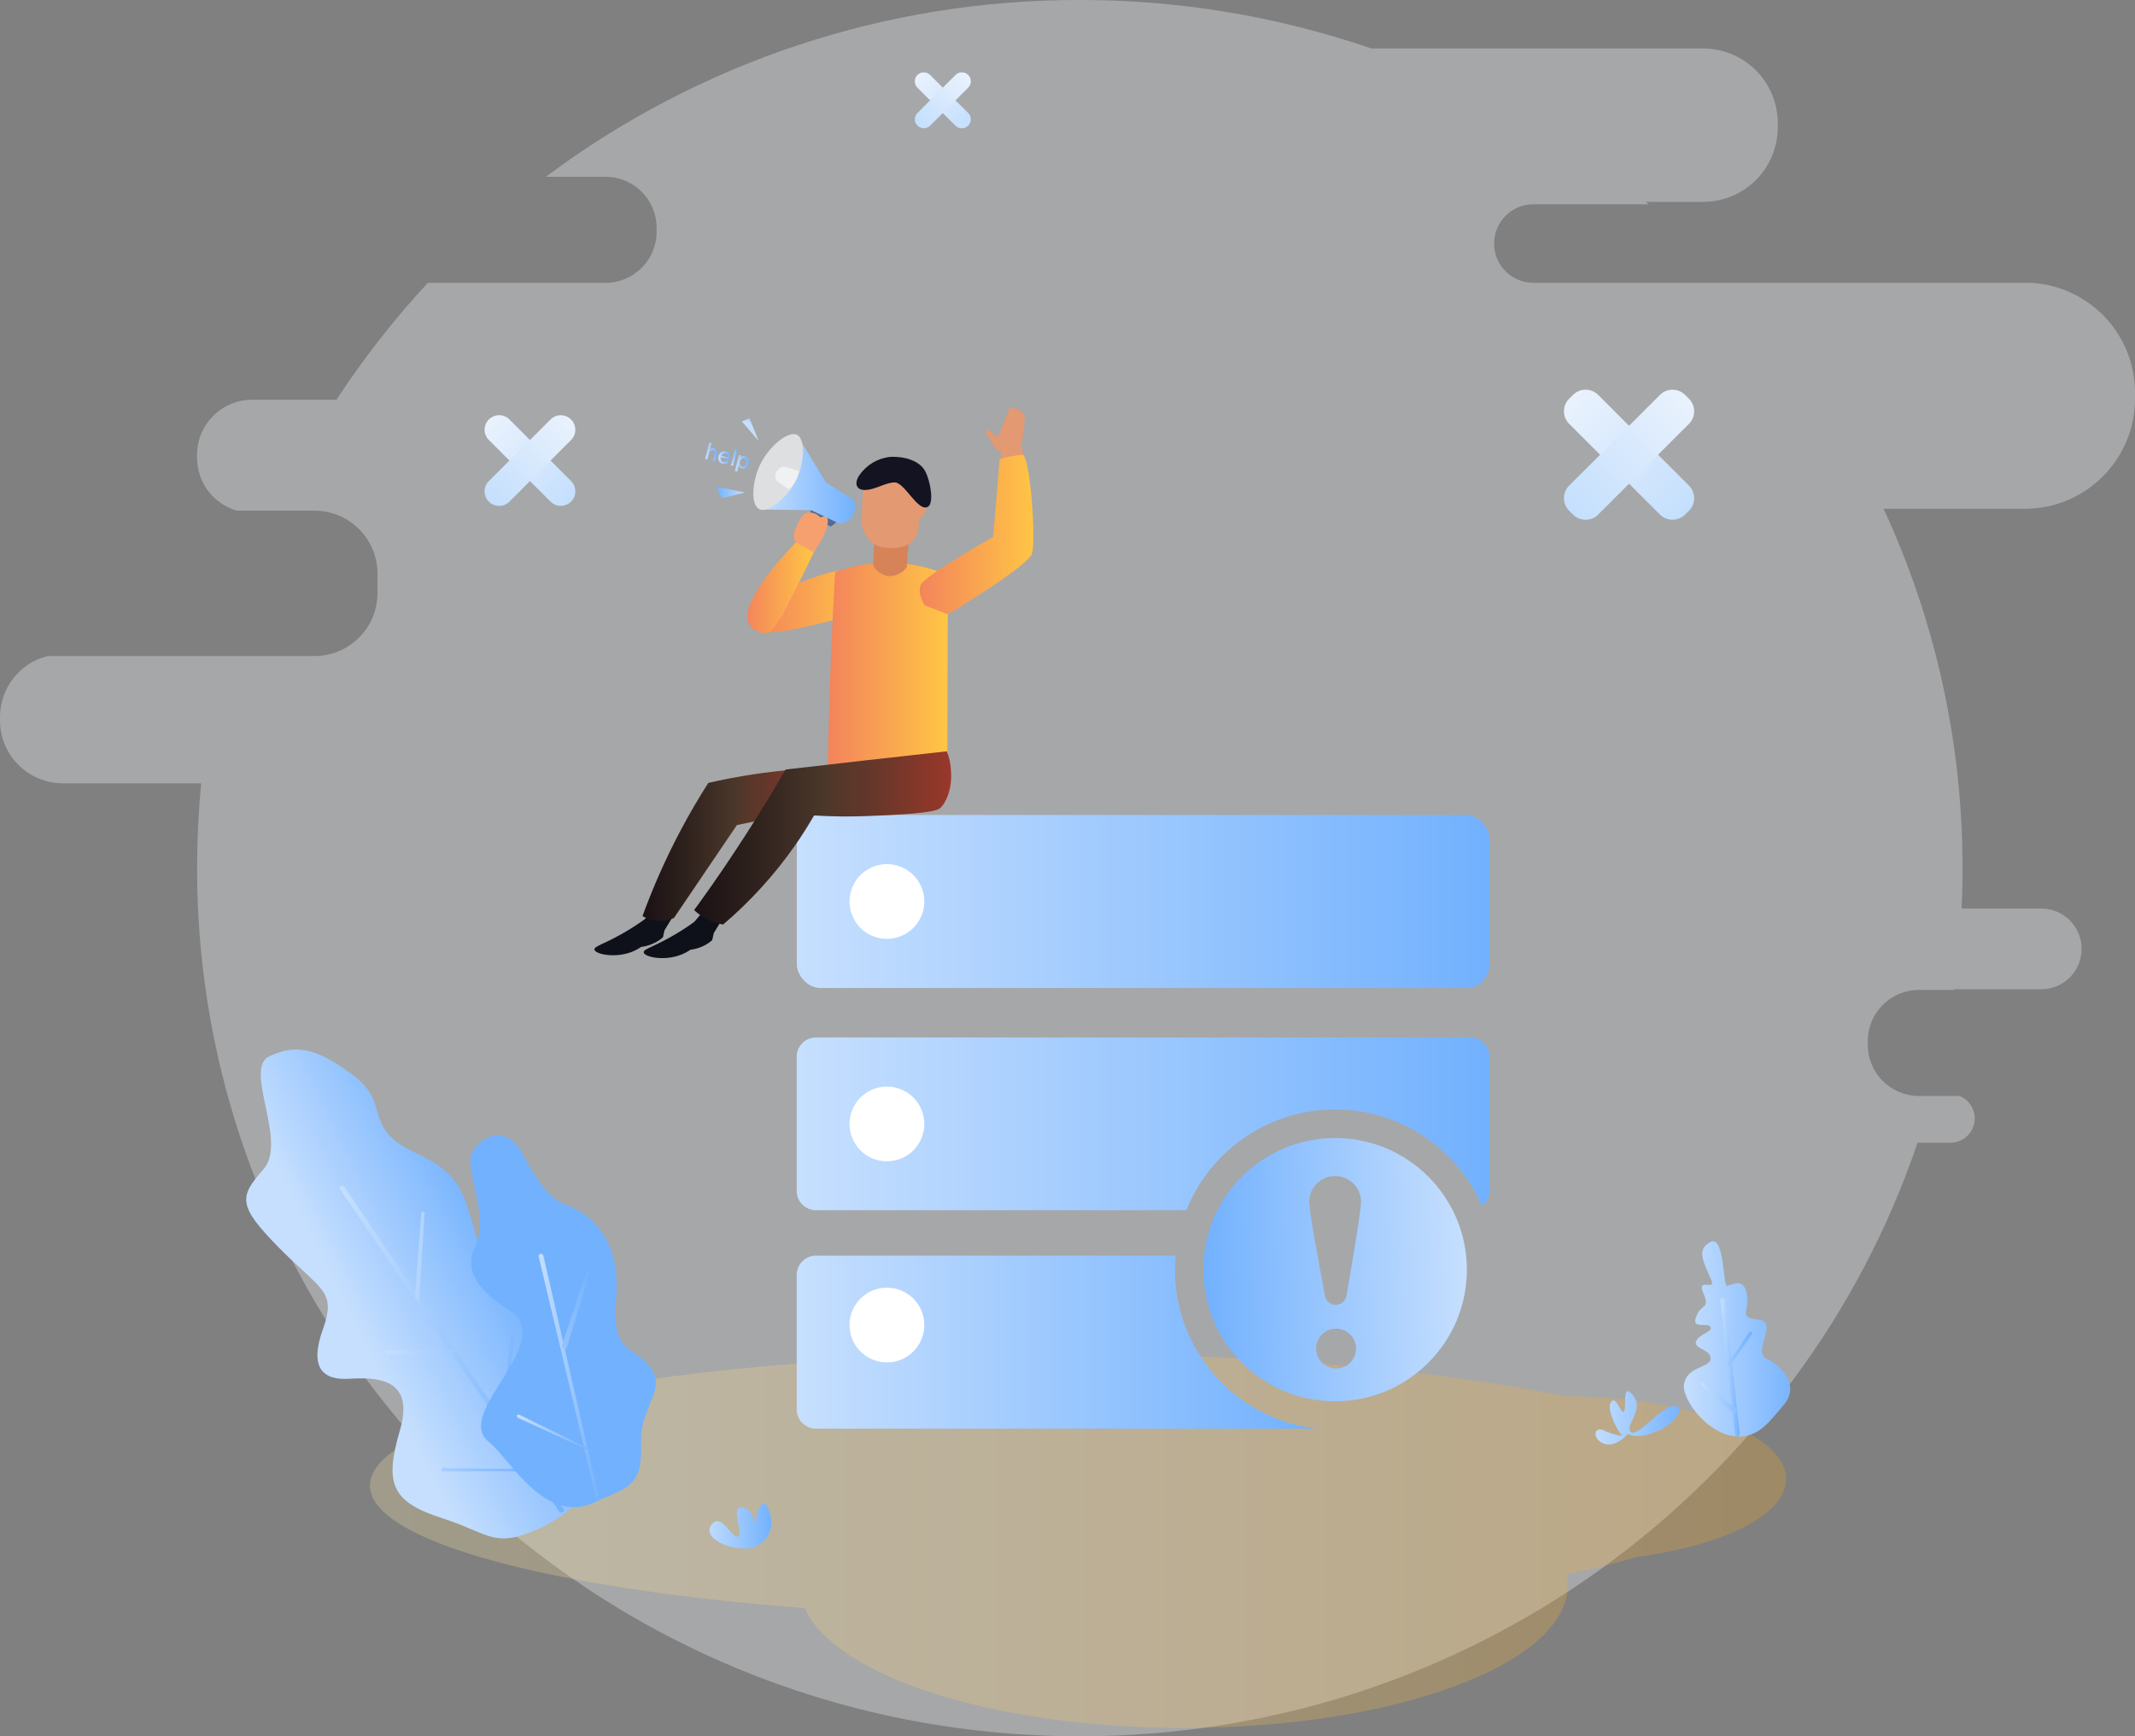 <?xml version="1.0" encoding="UTF-8"?>
<svg width="300px" height="244px" viewBox="0 0 300 244" version="1.1" xmlns="http://www.w3.org/2000/svg" xmlns:xlink="http://www.w3.org/1999/xlink">
    <rect x="0" y="0" width="300" height="244" fill="#808080" stroke="none"/>
    <title>资源 7</title>
    <defs>
        <linearGradient x1="-0.008%" y1="49.922%" x2="99.996%" y2="49.922%" id="linearGradient-1">
            <stop stop-color="#F9E7A8" offset="0%"></stop>
            <stop stop-color="#F5A623" offset="100%"></stop>
        </linearGradient>
        <linearGradient x1="31.191%" y1="59.133%" x2="66.556%" y2="36.89%" id="linearGradient-2">
            <stop stop-color="#C6DFFE" offset="0%"></stop>
            <stop stop-color="#72B1FE" offset="100%"></stop>
        </linearGradient>
        <linearGradient x1="-0.008%" y1="49.993%" x2="99.982%" y2="49.993%" id="linearGradient-3">
            <stop stop-color="#C6DFFE" offset="0%"></stop>
            <stop stop-color="#72B1FE" offset="100%"></stop>
        </linearGradient>
        <linearGradient x1="-0.023%" y1="50%" x2="100.144%" y2="50%" id="linearGradient-4">
            <stop stop-color="#C6DFFE" offset="0%"></stop>
            <stop stop-color="#72B1FE" offset="100%"></stop>
        </linearGradient>
        <linearGradient x1="-1214.222%" y1="287.156%" x2="-1109.066%" y2="287.156%" id="linearGradient-5">
            <stop stop-color="#C6DFFE" offset="0%"></stop>
            <stop stop-color="#72B1FE" offset="100%"></stop>
        </linearGradient>
        <linearGradient x1="-0.055%" y1="50.008%" x2="99.977%" y2="50.008%" id="linearGradient-6">
            <stop stop-color="#C6DFFE" offset="0%"></stop>
            <stop stop-color="#72B1FE" offset="100%"></stop>
        </linearGradient>
        <linearGradient x1="0.078%" y1="50.259%" x2="100.014%" y2="50.259%" id="linearGradient-7">
            <stop stop-color="#C6DFFE" offset="0%"></stop>
            <stop stop-color="#72B1FE" offset="100%"></stop>
        </linearGradient>
        <linearGradient x1="0.01%" y1="49.964%" x2="99.837%" y2="49.964%" id="linearGradient-8">
            <stop stop-color="#C6DFFE" offset="0%"></stop>
            <stop stop-color="#72B1FE" offset="100%"></stop>
        </linearGradient>
        <linearGradient x1="0%" y1="49.877%" x2="99.987%" y2="49.877%" id="linearGradient-9">
            <stop stop-color="#C6DFFE" offset="0%"></stop>
            <stop stop-color="#72B1FE" offset="100%"></stop>
        </linearGradient>
        <linearGradient x1="0.004%" y1="50%" x2="99.996%" y2="50%" id="linearGradient-10">
            <stop stop-color="#C6DFFE" offset="0%"></stop>
            <stop stop-color="#72B1FE" offset="100%"></stop>
        </linearGradient>
        <linearGradient x1="6.46682808e-13%" y1="50%" x2="100%" y2="50%" id="linearGradient-11">
            <stop stop-color="#C6DFFE" offset="0%"></stop>
            <stop stop-color="#72B1FE" offset="100%"></stop>
        </linearGradient>
        <linearGradient x1="0.011%" y1="49.961%" x2="100.008%" y2="49.961%" id="linearGradient-12">
            <stop stop-color="#C6DFFE" offset="0%"></stop>
            <stop stop-color="#72B1FE" offset="100%"></stop>
        </linearGradient>
        <linearGradient x1="7.10542736e-14%" y1="50.2%" x2="100%" y2="50.2%" id="linearGradient-13">
            <stop stop-color="#EAF2FD" offset="0%"></stop>
            <stop stop-color="#C4DFFD" offset="100%"></stop>
        </linearGradient>
        <linearGradient x1="-5.68434189e-13%" y1="50%" x2="100%" y2="50%" id="linearGradient-14">
            <stop stop-color="#EAF2FD" offset="0%"></stop>
            <stop stop-color="#C4DFFD" offset="100%"></stop>
        </linearGradient>
        <linearGradient x1="-0.035%" y1="50.071%" x2="100%" y2="50.071%" id="linearGradient-15">
            <stop stop-color="#EAF2FD" offset="0%"></stop>
            <stop stop-color="#C4DFFD" offset="100%"></stop>
        </linearGradient>
        <linearGradient x1="0%" y1="50.071%" x2="100%" y2="50.071%" id="linearGradient-16">
            <stop stop-color="#EAF2FD" offset="0%"></stop>
            <stop stop-color="#C4DFFD" offset="100%"></stop>
        </linearGradient>
        <linearGradient x1="-0.081%" y1="49.838%" x2="100%" y2="49.838%" id="linearGradient-17">
            <stop stop-color="#EAF2FD" offset="0%"></stop>
            <stop stop-color="#C4DFFD" offset="100%"></stop>
        </linearGradient>
        <linearGradient x1="-0.081%" y1="50.162%" x2="100%" y2="50.162%" id="linearGradient-18">
            <stop stop-color="#EAF2FD" offset="0%"></stop>
            <stop stop-color="#C4DFFD" offset="100%"></stop>
        </linearGradient>
        <linearGradient x1="0%" y1="50%" x2="100%" y2="50%" id="linearGradient-19">
            <stop stop-color="#C6DFFE" offset="0%"></stop>
            <stop stop-color="#72B1FE" offset="100%"></stop>
        </linearGradient>
        <linearGradient x1="0.008%" y1="50.067%" x2="100%" y2="50.067%" id="linearGradient-20">
            <stop stop-color="#C6DFFE" offset="0%"></stop>
            <stop stop-color="#72B1FE" offset="100%"></stop>
        </linearGradient>
        <linearGradient x1="0.011%" y1="50%" x2="100%" y2="50%" id="linearGradient-21">
            <stop stop-color="#C6DFFE" offset="0%"></stop>
            <stop stop-color="#72B1FE" offset="100%"></stop>
        </linearGradient>
        <linearGradient x1="99.978%" y1="48.392%" x2="0.022%" y2="51.63%" id="linearGradient-22">
            <stop stop-color="#C6DFFE" offset="0%"></stop>
            <stop stop-color="#72B1FE" offset="100%"></stop>
        </linearGradient>
        <linearGradient x1="-0.018%" y1="49.913%" x2="100.039%" y2="49.913%" id="linearGradient-23">
            <stop stop-color="#F3835D" offset="0%"></stop>
            <stop stop-color="#FFC644" offset="100%"></stop>
        </linearGradient>
        <linearGradient x1="-0.145%" y1="50.008%" x2="99.855%" y2="50.008%" id="linearGradient-24">
            <stop stop-color="#F3835D" offset="0%"></stop>
            <stop stop-color="#FFC644" offset="100%"></stop>
        </linearGradient>
        <linearGradient x1="0%" y1="49.869%" x2="99.908%" y2="49.869%" id="linearGradient-25">
            <stop stop-color="#C6DFFE" offset="0%"></stop>
            <stop stop-color="#72B1FE" offset="100%"></stop>
        </linearGradient>
        <linearGradient x1="-9.00275877e-14%" y1="50.007%" x2="100%" y2="50.007%" id="linearGradient-26">
            <stop stop-color="#1A1114" offset="0%"></stop>
            <stop stop-color="#30231E" offset="25%"></stop>
            <stop stop-color="#4A372A" offset="50%"></stop>
            <stop stop-color="#5A372A" offset="59%"></stop>
            <stop stop-color="#60372A" offset="66%"></stop>
            <stop stop-color="#98372A" offset="98%"></stop>
        </linearGradient>
        <linearGradient x1="6.43007126e-14%" y1="50%" x2="99.997%" y2="50%" id="linearGradient-27">
            <stop stop-color="#1A1114" offset="0%"></stop>
            <stop stop-color="#30231E" offset="25%"></stop>
            <stop stop-color="#4A372A" offset="50%"></stop>
            <stop stop-color="#5A372A" offset="59%"></stop>
            <stop stop-color="#60372A" offset="66%"></stop>
            <stop stop-color="#98372A" offset="98%"></stop>
        </linearGradient>
        <linearGradient x1="0.147%" y1="50%" x2="100.082%" y2="50%" id="linearGradient-28">
            <stop stop-color="#F3835D" offset="0%"></stop>
            <stop stop-color="#FFC644" offset="100%"></stop>
        </linearGradient>
        <linearGradient x1="0.215%" y1="50.058%" x2="100.263%" y2="50.058%" id="linearGradient-29">
            <stop stop-color="#F3835D" offset="0%"></stop>
            <stop stop-color="#FFC644" offset="100%"></stop>
        </linearGradient>
        <linearGradient x1="-2.02762864e-12%" y1="50%" x2="100.353%" y2="50%" id="linearGradient-30">
            <stop stop-color="#C6DFFE" offset="0%"></stop>
            <stop stop-color="#72B1FE" offset="100%"></stop>
        </linearGradient>
        <linearGradient x1="2.413%" y1="49.882%" x2="100.619%" y2="49.882%" id="linearGradient-31">
            <stop stop-color="#C6DFFE" offset="0%"></stop>
            <stop stop-color="#72B1FE" offset="100%"></stop>
        </linearGradient>
        <linearGradient x1="1.2465662e-12%" y1="49.828%" x2="100%" y2="49.828%" id="linearGradient-32">
            <stop stop-color="#C6DFFE" offset="0%"></stop>
            <stop stop-color="#72B1FE" offset="100%"></stop>
        </linearGradient>
        <linearGradient x1="1.64%" y1="51.399%" x2="100.853%" y2="51.399%" id="linearGradient-33">
            <stop stop-color="#C6DFFE" offset="0%"></stop>
            <stop stop-color="#72B1FE" offset="100%"></stop>
        </linearGradient>
        <linearGradient x1="114.513%" y1="45.778%" x2="136.782%" y2="-24.63%" id="linearGradient-34">
            <stop stop-color="#C6DFFE" offset="0%"></stop>
            <stop stop-color="#72B1FE" offset="100%"></stop>
        </linearGradient>
        <linearGradient x1="99.8%" y1="50%" x2="-0.2%" y2="50%" id="linearGradient-35">
            <stop stop-color="#C6DFFE" offset="0%"></stop>
            <stop stop-color="#72B1FE" offset="100%"></stop>
        </linearGradient>
    </defs>
    <g id="页面" stroke="none" stroke-width="1" fill="none" fill-rule="evenodd">
        <g id="缺省页" transform="translate(-856, -475)">
            <g id="资源-7" transform="translate(856, 475)">
                <path d="M151.728,0 C124.688,-0.063 98.359,8.654 76.706,24.838 L85.082,24.838 C86.987,24.838 88.814,25.594 90.161,26.94 C91.508,28.286 92.264,30.111 92.264,32.015 L92.264,32.015 L92.264,32.57 C92.264,36.534 89.048,39.747 85.082,39.747 L60.126,39.747 C55.384,44.848 51.087,50.344 47.28,56.175 L35.423,56.175 C31.153,56.179 27.693,59.64 27.693,63.907 L27.693,64.34 C27.69,67.783 29.971,70.811 33.282,71.762 L44.2,71.762 C49.081,71.766 53.037,75.719 53.041,80.596 L53.041,80.596 L53.041,83.356 C53.041,88.235 49.083,92.19 44.2,92.19 L6.684,92.19 C2.755,93.178 0,96.707 0,100.755 L0,101.245 C0,106.124 3.958,110.079 8.842,110.079 L28.273,110.079 C27.892,114.009 27.699,117.983 27.693,122 C27.693,189.377 83.259,244 151.728,244 C206.526,244 253.055,209.054 269.439,160.587 L274.088,160.587 C275.717,160.576 277.11,159.418 277.418,157.82 C277.726,156.222 276.862,154.63 275.355,154.015 L269.635,154.015 C265.671,154.015 262.457,150.806 262.452,146.846 L262.452,146.846 L262.452,146.291 C262.452,142.327 265.668,139.114 269.635,139.114 L274.562,139.114 L274.562,139.024 L286.819,139.024 C289.956,139.024 292.499,136.483 292.499,133.349 C292.499,130.215 289.956,127.675 286.819,127.675 L275.633,127.675 C275.725,125.797 275.769,123.892 275.763,121.959 C275.781,104.534 271.996,87.315 264.675,71.5 L284.531,71.5 C293.073,71.496 299.995,64.578 300,56.044 L300,55.179 C300,46.988 293.606,40.219 285.422,39.747 L215.466,39.747 C212.415,39.747 209.942,37.276 209.942,34.228 C209.942,31.179 212.415,28.708 215.466,28.708 L231.662,28.708 L231.253,28.373 L239.31,28.373 C242.094,28.373 244.764,27.268 246.732,25.3 C248.7,23.332 249.805,20.663 249.803,17.881 L249.803,17.302 C249.805,14.52 248.7,11.851 246.732,9.883 C244.764,7.916 242.094,6.81 239.31,6.81 L192.692,6.81 C179.51,2.287 165.666,-0.015 151.728,0 Z" id="背景" fill="#EDF0F4" opacity="0.35"></path>
                <path d="M148.721,190.242 C176.798,190.242 202.081,192.529 219.756,196.186 C237.039,196.301 250.963,201.477 250.963,207.838 C250.963,212.884 242.219,217.178 229.987,218.803 C227.061,219.669 223.776,220.477 220.181,221.253 C220.272,221.734 220.318,222.224 220.32,222.714 C220.32,233.818 196.149,242.824 166.339,242.824 C139.52,242.824 117.31,235.533 113.069,225.98 C77.286,223.269 51.979,216.582 51.979,208.768 C51.963,198.497 95.28,190.242 148.721,190.242 Z" id="形状结合" fill="url(#linearGradient-1)" opacity="0.27"></path>
                <path d="M76.199,214.59 C81.151,212.255 89.731,204.792 84.232,191.549 C79.043,178.134 70.463,185.572 67.766,176.648 C65.07,167.724 65.429,165.282 58.173,161.902 C50.917,158.522 54.97,155.133 49.707,151.165 C44.445,147.197 41.536,146.691 37.842,148.438 C34.149,150.185 40.465,160.416 37.025,164.311 C33.585,168.205 33.372,169.422 39.223,175.366 C45.074,181.31 47.337,181.359 45.376,186.797 C43.415,192.235 45.376,193.982 49.037,193.761 C52.698,193.541 58.369,193.525 56.204,200.955 C54.038,208.385 54.896,211.014 62.03,213.316 C69.164,215.619 69.384,217.774 76.224,214.574 L76.199,214.59 Z" id="路径" fill="url(#linearGradient-2)" fill-rule="nonzero"></path>
                <path d="M79.002,212.516 C78.92,212.555 78.825,212.56 78.739,212.529 C78.653,212.499 78.583,212.435 78.544,212.353 L47.803,167.16 C47.656,166.85 47.656,166.85 47.967,166.711 C48.277,166.572 48.277,166.564 48.424,166.874 L79.165,212.059 C79.313,212.369 79.313,212.369 79.002,212.516 Z" id="路径" fill="url(#linearGradient-3)" fill-rule="nonzero"></path>
                <path d="M58.908,182.706 C58.598,182.845 58.451,182.543 58.304,182.233 L59.194,170.483 C59.194,170.483 59.358,170.034 59.505,170.345 C59.505,170.345 59.954,170.508 59.652,170.647 L58.908,182.706 L58.908,182.706 Z M63.926,190.153 L54.594,190.397 C54.513,190.436 54.419,190.441 54.335,190.41 C54.25,190.379 54.182,190.316 54.144,190.234 C54.103,190.152 54.097,190.057 54.128,189.97 C54.159,189.884 54.224,189.814 54.308,189.777 L63.296,189.679 C63.917,189.393 64.056,189.679 63.893,190.153 L63.926,190.153 Z M71.027,200.408 L71.027,200.408 C70.716,200.555 70.577,200.244 70.43,199.934 L71.787,187.589 C71.787,187.589 71.95,187.132 72.097,187.442 C72.097,187.442 72.555,187.605 72.244,187.752 L71.027,200.408 Z M75.178,206.768 L62.316,206.768 C62.005,206.907 61.858,206.605 62.169,206.458 C62.022,206.148 62.332,206.001 62.479,206.311 L75.014,206.45 C75.325,206.303 75.325,206.303 75.161,206.76 L75.178,206.768 Z" id="形状" fill="url(#linearGradient-4)" fill-rule="nonzero"></path>
                <path d="M83.619,211.095 C87.95,209.054 90.246,209.111 90.083,203.151 C89.748,197.64 93.931,195.296 91.259,192.022 C88.587,188.748 85.948,190.389 86.601,182.135 C87.255,173.88 82.589,170.426 79.86,169.446 C77.131,168.467 75.774,166.442 73.323,161.959 C70.871,157.477 66.483,160.269 66.124,162.702 C65.764,165.135 68.673,171.316 66.745,175.243 C64.816,179.171 68.567,182.322 71.729,184.225 C74.892,186.127 72.971,190.063 71.223,192.773 C69.588,195.786 65.699,200.285 68.698,202.645 C71.697,205.004 76.526,214.443 83.635,211.095 L83.619,211.095 Z" id="路径" fill="url(#linearGradient-5)" fill-rule="nonzero"></path>
                <path d="M84.24,210.802 C84.158,210.843 84.063,210.849 83.976,210.818 C83.89,210.787 83.819,210.722 83.782,210.638 L75.717,176.68 C75.676,176.599 75.67,176.503 75.701,176.417 C75.731,176.33 75.796,176.26 75.88,176.223 C75.963,176.184 76.057,176.179 76.143,176.21 C76.229,176.241 76.299,176.304 76.338,176.387 L84.24,210.802 C84.403,210.344 84.55,210.655 84.24,210.802 Z" id="路径" fill="url(#linearGradient-6)" fill-rule="nonzero"></path>
                <path d="M79.541,189.605 L79.541,189.605 C79.084,189.442 79.084,189.442 78.937,189.132 L82.393,178.811 L82.704,178.665 L82.851,178.975 L79.582,189.589 L79.541,189.605 Z M82.875,203.894 L82.875,203.894 L72.726,199.224 L72.587,198.913 L72.89,198.766 L82.696,203.584 C83.039,203.437 83.186,203.747 82.875,203.894 Z" id="形状" fill="url(#linearGradient-7)" fill-rule="nonzero"></path>
                <path d="M104.816,217.644 C105.971,217.612 107.045,217.041 107.716,216.101 C108.387,215.161 108.578,213.961 108.231,212.859 C107.553,210.124 106.524,211.496 106.18,213.545 C105.837,215.594 106.524,212.516 104.473,211.838 C102.421,211.496 104.473,215.251 103.786,215.921 C102.765,216.256 101.4,212.5 100.027,214.206 C98.654,215.913 101.735,217.627 104.816,217.627 L104.816,217.644 Z" id="路径" fill="url(#linearGradient-8)" fill-rule="nonzero"></path>
                <path d="M244.132,201.845 C240.708,201.845 236.949,197.762 236.606,195.011 C236.606,191.941 240.364,192.284 240.364,190.928 C240.364,189.573 237.978,189.565 238.313,188.536 C238.648,187.507 240.708,187.172 240.364,186.486 C240.021,185.801 237.635,186.829 238.313,185.123 C239,183.074 240.364,184.102 239.343,181.71 C238.322,179.318 241.394,181.71 240.364,179.661 C239.343,177.268 238.313,175.578 240.364,174.533 C242.415,173.488 242.08,181.367 242.759,180.681 C243.788,180.338 245.153,179.661 245.496,182.053 C245.839,184.445 244.132,185.123 247.204,185.466 C249.941,185.809 246.183,189.908 248.234,190.928 C250.285,191.949 253.014,194.684 250.62,197.46 C248.569,199.852 247.204,201.902 244.132,201.902 L244.132,201.845 Z" id="路径" fill="url(#linearGradient-9)" fill-rule="nonzero"></path>
                <path d="M244.132,201.845 C244.222,201.845 244.308,201.808 244.371,201.744 C244.434,201.679 244.469,201.592 244.467,201.502 L242.415,182.722 C242.42,182.632 242.387,182.543 242.323,182.478 C242.259,182.413 242.171,182.377 242.08,182.379 C241.989,182.377 241.9,182.413 241.835,182.477 C241.77,182.542 241.735,182.631 241.737,182.722 L243.788,201.502 C243.786,201.593 243.821,201.682 243.886,201.747 C243.951,201.812 244.04,201.847 244.132,201.845 L244.132,201.845 Z" id="路径" fill="url(#linearGradient-10)" fill-rule="nonzero"></path>
                <path d="M243.788,198.766 L243.788,198.766 C244.132,198.432 244.132,198.432 244.132,198.089 L239.343,194.325 L239,194.325 L239,194.66 L243.788,198.766 Z M243.102,191.941 L243.102,191.941 L246.183,187.499 L246.183,187.156 L245.839,187.156 L242.759,191.598 L243.102,191.941 Z" id="形状" fill="url(#linearGradient-11)" fill-rule="nonzero"></path>
                <path d="M228.745,201.502 C228.745,201.502 230.109,202.531 233.533,200.816 C236.949,198.766 236.262,197.06 234.555,197.746 C232.847,198.432 229.774,202.188 229.088,201.159 C228.401,200.13 231.139,198.089 229.431,196.039 C227.723,193.99 228.745,198.432 228.058,198.432 C227.723,198.432 227.037,196.039 226.35,197.06 C225.664,198.081 227.38,201.142 227.723,201.502 C228.401,201.845 227.38,201.845 225.664,201.159 C223.956,200.138 223.613,202.188 225.329,202.865 C227.045,203.543 228.745,201.502 228.745,201.502 L228.745,201.502 Z" id="路径" fill="url(#linearGradient-12)" fill-rule="nonzero"></path>
                <path d="M68.344,62.679 L80.597,62.674 C81.723,62.674 82.637,63.587 82.638,64.714 C82.638,64.714 82.638,64.715 82.638,64.715 C82.637,65.843 81.723,66.758 80.595,66.758 L68.343,66.763 C67.216,66.763 66.302,65.85 66.301,64.723 C66.301,64.723 66.301,64.722 66.301,64.722 C66.302,63.594 67.216,62.679 68.344,62.679 Z" id="矩形" fill="url(#linearGradient-13)" fill-rule="nonzero" transform="translate(74.47, 64.718) rotate(45) translate(-74.47, -64.718) "></path>
                <path d="M68.337,62.682 L80.589,62.687 C81.717,62.687 82.631,63.601 82.632,64.729 C82.632,65.856 81.719,66.77 80.592,66.771 C80.592,66.771 80.591,66.771 80.591,66.771 L68.338,66.766 C67.21,66.765 66.296,65.851 66.295,64.723 C66.295,63.596 67.208,62.682 68.335,62.682 C68.336,62.682 68.336,62.682 68.337,62.682 Z" id="矩形" fill="url(#linearGradient-14)" fill-rule="nonzero" transform="translate(74.464, 64.726) rotate(135) translate(-74.464, -64.726) "></path>
                <path d="M219.892,61.026 L237.926,61.019 C239.307,61.016 240.427,62.135 240.427,63.516 C240.427,63.516 240.427,63.517 240.425,63.518 L240.425,64.276 C240.423,65.656 239.304,66.775 237.924,66.777 L219.89,66.785 C218.509,66.787 217.389,65.668 217.389,64.288 C217.389,64.287 217.389,64.286 217.391,64.286 L217.391,63.527 C217.394,62.147 218.512,61.029 219.892,61.026 Z" id="矩形" fill="url(#linearGradient-15)" fill-rule="nonzero" transform="translate(228.908, 63.902) rotate(45) translate(-228.908, -63.902) "></path>
                <path d="M219.887,61.024 L237.921,61.031 C239.301,61.034 240.42,62.152 240.422,63.532 L240.422,64.291 C240.425,65.672 239.306,66.791 237.925,66.792 C237.925,66.792 237.924,66.792 237.923,66.79 L219.889,66.783 C218.509,66.78 217.391,65.662 217.388,64.282 L217.388,63.523 C217.385,62.142 218.504,61.023 219.885,61.022 C219.885,61.022 219.886,61.022 219.887,61.024 Z" id="矩形" fill="url(#linearGradient-16)" fill-rule="nonzero" transform="translate(228.905, 63.907) rotate(135) translate(-228.905, -63.907) "></path>
                <path d="M128.703,12.842 L136.259,12.839 C136.955,12.838 137.52,13.403 137.52,14.099 C137.52,14.1 137.52,14.1 137.52,14.1 C137.52,14.797 136.955,15.362 136.258,15.363 L128.702,15.366 C128.006,15.366 127.441,14.802 127.441,14.105 C127.441,14.105 127.441,14.105 127.441,14.104 C127.441,13.407 128.006,12.842 128.703,12.842 Z" id="矩形" fill="url(#linearGradient-17)" fill-rule="nonzero" transform="translate(132.48, 14.102) rotate(45) translate(-132.48, -14.102) "></path>
                <path d="M128.705,12.834 L136.261,12.837 C136.958,12.837 137.523,13.402 137.523,14.099 C137.523,14.795 136.959,15.36 136.263,15.361 C136.262,15.361 136.262,15.361 136.262,15.361 L128.706,15.358 C128.009,15.357 127.444,14.792 127.443,14.095 C127.443,13.399 128.008,12.834 128.704,12.834 C128.704,12.834 128.705,12.834 128.705,12.834 Z" id="矩形" fill="url(#linearGradient-18)" fill-rule="nonzero" transform="translate(132.483, 14.097) rotate(135) translate(-132.483, -14.097) "></path>
                <rect id="矩形" fill="url(#linearGradient-19)" fill-rule="nonzero" x="111.966" y="114.529" width="97.331" height="24.315" rx="3.3"></rect>
                <path d="M129.878,126.679 C129.881,128.804 128.602,130.721 126.638,131.536 C124.674,132.35 122.412,131.902 120.908,130.399 C119.404,128.897 118.955,126.636 119.771,124.674 C120.586,122.711 122.505,121.433 124.632,121.437 C127.529,121.437 129.878,123.784 129.878,126.679 L129.878,126.679 Z" id="路径" fill="#FFFFFF" fill-rule="nonzero"></path>
                <path d="M209.288,148.479 L209.288,167.381 C209.288,168.206 208.909,168.986 208.259,169.495 C204.656,161.153 196.382,155.797 187.289,155.924 C178.196,156.051 170.074,161.635 166.707,170.075 L114.662,170.075 C113.17,170.075 111.958,168.871 111.949,167.381 L111.949,148.479 C111.958,146.993 113.167,145.793 114.654,145.793 L206.6,145.793 C208.083,145.797 209.284,146.997 209.288,148.479 Z" id="路径" fill="url(#linearGradient-20)" fill-rule="nonzero"></path>
                <path d="M129.878,157.95 C129.878,160.074 128.597,161.989 126.632,162.801 C124.668,163.613 122.407,163.163 120.905,161.66 C119.403,160.156 118.956,157.897 119.771,155.935 C120.587,153.974 122.506,152.697 124.632,152.7 C126.024,152.7 127.36,153.254 128.344,154.238 C129.328,155.223 129.88,156.559 129.878,157.95 L129.878,157.95 Z" id="路径" fill="#FFFFFF" fill-rule="nonzero"></path>
                <path d="M185.068,200.767 L114.662,200.767 C113.174,200.767 111.963,199.568 111.949,198.081 L111.949,179.146 C111.958,177.659 113.165,176.456 114.654,176.452 L165.187,176.452 C165.13,177.105 165.097,177.766 165.097,178.436 C165.099,189.872 173.695,199.483 185.068,200.767 Z" id="路径" fill="url(#linearGradient-21)" fill-rule="nonzero"></path>
                <path d="M129.878,186.201 C129.881,188.326 128.602,190.243 126.638,191.058 C124.674,191.872 122.412,191.424 120.908,189.921 C119.404,188.419 118.955,186.159 119.771,184.196 C120.586,182.233 122.505,180.956 124.632,180.959 C127.529,180.959 129.878,183.306 129.878,186.201 L129.878,186.201 Z" id="路径" fill="#FFFFFF" fill-rule="nonzero"></path>
                <path d="M187.601,159.926 C177.375,159.926 169.085,168.21 169.085,178.428 C169.085,188.646 177.375,196.929 187.601,196.929 C197.828,196.929 206.118,188.646 206.118,178.428 C206.118,168.21 197.828,159.926 187.601,159.926 L187.601,159.926 Z M187.756,192.316 C186.21,192.325 184.948,191.08 184.937,189.535 C184.927,187.989 186.172,186.727 187.718,186.715 C189.265,186.703 190.529,187.946 190.543,189.491 C190.549,190.235 190.259,190.952 189.736,191.482 C189.214,192.012 188.501,192.312 187.756,192.316 L187.756,192.316 Z M189.203,182.077 C189.08,182.819 188.439,183.363 187.687,183.363 C186.935,183.363 186.293,182.819 186.171,182.077 C185.133,176.542 183.965,170.051 183.957,168.932 C183.943,166.921 185.564,165.279 187.577,165.266 C189.589,165.252 191.232,166.872 191.246,168.883 C191.254,169.993 190.167,176.501 189.203,182.077 Z" id="形状" fill="url(#linearGradient-22)" fill-rule="nonzero"></path>
                <path d="M119.966,80.163 C118.67,80.066 117.367,80.212 116.125,80.596 C113.42,81.257 106.524,84.336 106.524,84.336 C106.524,84.336 105.943,87.063 106.883,88.516 C107.823,89.969 120.693,86.156 120.693,86.156 C120.693,86.156 121.755,80.343 119.966,80.163 Z" id="路径" fill="url(#linearGradient-23)" fill-rule="nonzero"></path>
                <path d="M133.195,80.833 C128.165,78.652 122.487,78.494 117.343,80.392 C117.097,84.649 116.89,88.968 116.722,93.35 C116.498,99.212 116.354,104.96 116.289,110.594 C121.791,112.115 127.603,112.115 133.105,110.594 C133.122,100.676 133.152,90.756 133.195,80.833 Z" id="路径" fill="url(#linearGradient-24)" fill-rule="nonzero"></path>
                <path d="M144.309,67.638 C144.006,64.487 144.186,64.83 143.491,62.739 C143.622,61.923 143.908,59.686 144.031,58.886 C143.892,58.657 143.949,58.069 143.41,57.726 C142.962,57.457 142.453,57.308 141.931,57.293 C141.522,58.11 140.599,60.559 140.19,61.433 L139.749,61.09 C139.455,60.861 139.169,60.625 138.932,60.396 C138.775,60.444 138.647,60.557 138.58,60.706 C138.474,61 138.842,61.237 139.299,62.021 C139.61,62.552 139.585,62.699 139.863,62.968 C140.078,63.178 140.334,63.342 140.615,63.45 C140.738,64.753 141.012,66.038 141.432,67.279 C141.579,67.818 144.472,69.328 144.309,67.638 Z" id="路径" fill="#E39972" fill-rule="nonzero"></path>
                <path d="M128.137,69.998 C127.892,73.264 127.65,76.503 127.41,79.714 C126.803,80.556 125.807,81.027 124.771,80.963 C123.902,80.8 123.144,80.274 122.687,79.518 C122.801,77.281 122.913,75.049 123.022,72.823 L128.137,69.998 Z" id="路径" fill="#D68358" fill-rule="nonzero"></path>
                <path d="M129.289,68.585 C129.224,70.561 129.412,73.844 128.685,75.477 C127.957,76.571 126.683,77.289 124.141,76.93 C121.6,76.571 121.052,73.844 121.052,73.297 C121.167,70.937 121.224,69.9 121.338,67.581 C121.925,67.013 122.648,66.605 123.439,66.397 C125.424,65.818 127.671,66.716 129.289,68.585 Z" id="路径" fill="#E39972" fill-rule="nonzero"></path>
                <path d="M128.333,70.455 C128.774,70.173 129.339,70.173 129.78,70.455 C130.244,70.984 130.271,71.766 129.845,72.325 C129.472,72.817 128.885,73.099 128.268,73.084 C128.292,72.211 128.292,71.329 128.333,70.455 Z" id="路径" fill="#E39972" fill-rule="nonzero"></path>
                <path d="M114,71.321 L113.845,72.276 L116.689,74.007 C117.506,73.542 117.661,73.19 117.645,72.97 C117.604,72.007 114.728,71.451 114,71.321 Z" id="路径" fill="#556B96" fill-rule="nonzero"></path>
                <path d="M109.866,86.663 C111.533,83.337 113.197,80.011 114.858,76.685 C114.968,76.161 114.76,75.621 114.327,75.305 C113.685,74.924 112.858,75.098 112.423,75.705 L106.107,83.821 C105.749,84.413 105.647,85.124 105.824,85.792 C106.001,86.46 106.442,87.028 107.047,87.365 C108.039,87.772 109.181,87.488 109.866,86.663 L109.866,86.663 Z" id="路径" fill="#F7A06F" fill-rule="nonzero"></path>
                <path d="M114.327,77.493 C114.662,77.1 114.96,76.676 115.218,76.228 C115.953,75.003 116.681,73.084 116.141,72.66 C116.019,72.562 115.79,72.505 115.275,72.717 C114.837,72.234 114.202,71.979 113.551,72.023 C112.734,72.194 112.293,73.174 111.917,74.04 C111.628,74.533 111.505,75.105 111.565,75.673 C111.819,76.579 112.922,77.289 114.327,77.493 Z" id="路径" fill="#F7A06F" fill-rule="nonzero"></path>
                <path d="M111.99,61.106 L116.035,67.769 L119.9,70.218 C120.246,70.919 120.219,71.747 119.826,72.423 C119.433,73.099 118.728,73.535 117.947,73.582 L113.984,71.696 L106.687,71.59 L111.99,61.106 Z" id="路径" fill="url(#linearGradient-25)" fill-rule="nonzero"></path>
                <path d="M111.99,61.106 C113.224,61.727 113.036,65.189 111.835,67.557 C110.634,69.924 107.937,72.186 106.687,71.549 C105.437,70.912 105.723,67.753 106.687,65.564 C107.864,62.87 110.707,60.47 111.99,61.106 Z" id="路径" fill="#DEDFE0" fill-rule="nonzero"></path>
                <path d="M110.863,68.773 L109.163,67.622 C108.89,67.182 108.89,66.625 109.163,66.185 C109.384,65.843 109.741,65.611 110.144,65.548 L112.276,66.185 C112.186,66.678 112.021,67.154 111.786,67.597 C111.542,68.035 111.23,68.432 110.863,68.773 Z" id="路径" fill="#F0F1F2" fill-rule="nonzero"></path>
                <path d="M101.506,129.153 L100.297,131.129 L100.076,132.116 C99.731,132.419 99.35,132.677 98.94,132.884 C98.335,133.193 97.679,133.392 97.004,133.472 C96.571,133.773 96.102,134.018 95.606,134.199 C93.269,135.08 90.532,134.484 90.45,133.839 C90.393,133.374 91.684,133.129 94.364,131.602 C95.466,130.982 96.53,130.297 97.551,129.553 C97.968,129.071 98.368,128.581 98.793,128.091 L101.506,129.153 Z" id="路径" fill="#0F111A" fill-rule="nonzero"></path>
                <path d="M94.585,128.753 L93.376,130.728 L93.155,131.716 C92.81,132.019 92.429,132.277 92.019,132.484 C91.414,132.793 90.758,132.992 90.083,133.072 C89.652,133.372 89.185,133.616 88.693,133.798 C86.348,134.68 83.611,134.084 83.529,133.439 C83.472,132.974 84.763,132.729 87.443,131.202 C88.544,130.581 89.609,129.897 90.63,129.153 C91.047,128.671 91.447,128.181 91.872,127.691 L94.585,128.753 Z" id="路径" fill="#0F111A" fill-rule="nonzero"></path>
                <path d="M116.076,107.924 C112.678,108.007 109.289,108.302 105.927,108.806 C103.655,109.149 101.514,109.565 99.529,110.022 C98.221,112.063 96.906,114.301 95.623,116.717 C93.569,120.6 91.783,124.618 90.279,128.744 C90.917,129.119 91.632,129.342 92.371,129.398 C93.167,129.456 93.966,129.321 94.699,129.006 L103.549,115.942 L111.124,114.382 L116.076,107.924 Z" id="路径" fill="url(#linearGradient-26)" fill-rule="nonzero"></path>
                <path d="M133.04,105.581 C133.361,106.375 133.551,107.216 133.604,108.071 C133.89,110.814 132.893,112.904 132.059,113.598 C131.226,114.293 125.727,114.529 122,114.676 C119.465,114.782 116.925,114.755 114.393,114.595 C113.576,115.999 112.669,117.452 111.631,118.93 C108.767,123.005 105.398,126.7 101.604,129.928 C100.704,129.765 99.837,129.453 99.038,129.006 C98.496,128.695 97.991,128.322 97.535,127.895 C99.262,125.533 100.989,123.059 102.716,120.473 C105.535,116.252 108.084,112.129 110.389,108.144 C117.898,107.279 125.53,106.397 133.04,105.581 Z" id="路径" fill="url(#linearGradient-27)" fill-rule="nonzero"></path>
                <path d="M140.46,64.503 C141.524,64.182 142.62,63.979 143.728,63.899 C144.84,64.715 145.559,75.983 145.019,77.779 C144.48,79.575 133.195,86.336 133.195,86.336 L129.927,85.062 C129.927,85.062 128.84,83.429 129.387,82.164 C129.935,80.898 139.561,75.444 139.561,75.444 L140.46,64.503 Z" id="路径" fill="url(#linearGradient-28)" fill-rule="nonzero"></path>
                <path d="M111.86,76.22 L114.311,77.624 C114.311,77.624 109.22,88.516 108.133,88.875 C107.047,89.234 104.644,88.451 105.045,86.156 C105.747,82.221 111.86,76.22 111.86,76.22 Z" id="路径" fill="url(#linearGradient-29)" fill-rule="nonzero"></path>
                <path d="M125.171,64.201 C123.413,64.357 121.813,65.28 120.799,66.724 C120.056,67.736 120.162,68.912 121.616,68.855 C123.071,68.798 124.297,67.842 125.702,67.793 C127.108,67.744 128.971,71.998 130.376,71.223 C131.267,70.733 130.76,67.606 129.984,66.185 C129.208,64.764 127.173,64.127 125.171,64.201 Z" id="路径" fill="#131322" fill-rule="nonzero"></path>
                <path d="M100.011,62.266 L99.774,63.156 C99.931,63.014 100.15,62.961 100.354,63.017 C100.523,63.048 100.67,63.153 100.755,63.303 C100.812,63.472 100.812,63.656 100.755,63.825 L100.509,64.838 L100.174,64.756 L100.419,63.801 C100.457,63.687 100.457,63.564 100.419,63.45 C100.368,63.347 100.271,63.275 100.158,63.254 C100.05,63.226 99.935,63.25 99.847,63.319 C99.751,63.406 99.683,63.52 99.651,63.646 L99.414,64.56 L99.079,64.47 L99.676,62.176 L100.011,62.266 Z" id="路径" fill="url(#linearGradient-30)" fill-rule="nonzero"></path>
                <path d="M102.544,63.866 C102.628,64.104 102.628,64.363 102.544,64.601 L101.327,64.283 C101.279,64.412 101.279,64.553 101.327,64.683 C101.387,64.786 101.487,64.86 101.604,64.887 C101.702,64.92 101.809,64.92 101.907,64.887 C101.988,64.847 102.058,64.788 102.111,64.715 L102.446,64.797 C102.378,64.937 102.266,65.052 102.127,65.124 C101.942,65.206 101.735,65.223 101.539,65.173 C101.321,65.129 101.132,64.991 101.024,64.797 C100.911,64.584 100.887,64.334 100.959,64.103 C101.011,63.88 101.145,63.685 101.335,63.556 C101.515,63.422 101.749,63.382 101.964,63.45 C102.216,63.479 102.436,63.637 102.544,63.866 L102.544,63.866 Z M101.621,63.752 C101.521,63.82 101.444,63.917 101.4,64.029 L102.283,64.258 C102.317,64.142 102.3,64.016 102.236,63.913 C102.172,63.811 102.067,63.74 101.948,63.719 C101.839,63.683 101.72,63.695 101.621,63.752 L101.621,63.752 Z" id="形状" fill="url(#linearGradient-31)" fill-rule="nonzero"></path>
                <polygon id="路径" fill="url(#linearGradient-32)" fill-rule="nonzero" points="103.631 63.197 103.034 65.491 102.699 65.401 103.296 63.115"></polygon>
                <path d="M105.2,64.503 C105.275,64.717 105.275,64.95 105.2,65.164 C105.148,65.379 105.027,65.571 104.857,65.711 C104.681,65.843 104.455,65.885 104.244,65.826 C104.039,65.771 103.878,65.613 103.819,65.409 L103.59,66.275 L103.263,66.185 L103.843,63.94 L104.154,64.013 L104.105,64.209 C104.262,64.08 104.475,64.04 104.669,64.103 C104.899,64.144 105.097,64.293 105.2,64.503 L105.2,64.503 Z M104.195,64.503 C104.092,64.606 104.021,64.736 103.99,64.879 L103.99,64.879 C103.936,65.023 103.936,65.183 103.99,65.328 C104.034,65.443 104.132,65.529 104.252,65.556 C104.388,65.601 104.537,65.576 104.652,65.491 C104.764,65.386 104.841,65.249 104.873,65.099 C104.91,64.954 104.91,64.803 104.873,64.658 C104.826,64.516 104.703,64.412 104.554,64.389 C104.423,64.361 104.286,64.405 104.195,64.503 Z" id="形状" fill="url(#linearGradient-33)" fill-rule="nonzero"></path>
                <polygon id="路径" fill="url(#linearGradient-34)" fill-rule="nonzero" points="106.622 61.988 105.306 58.788 104.236 59.22"></polygon>
                <polygon id="路径" fill="url(#linearGradient-35)" fill-rule="nonzero" points="100.616 68.389 104.701 69.206 101.433 70.022"></polygon>
            </g>
        </g>
    </g>
</svg>